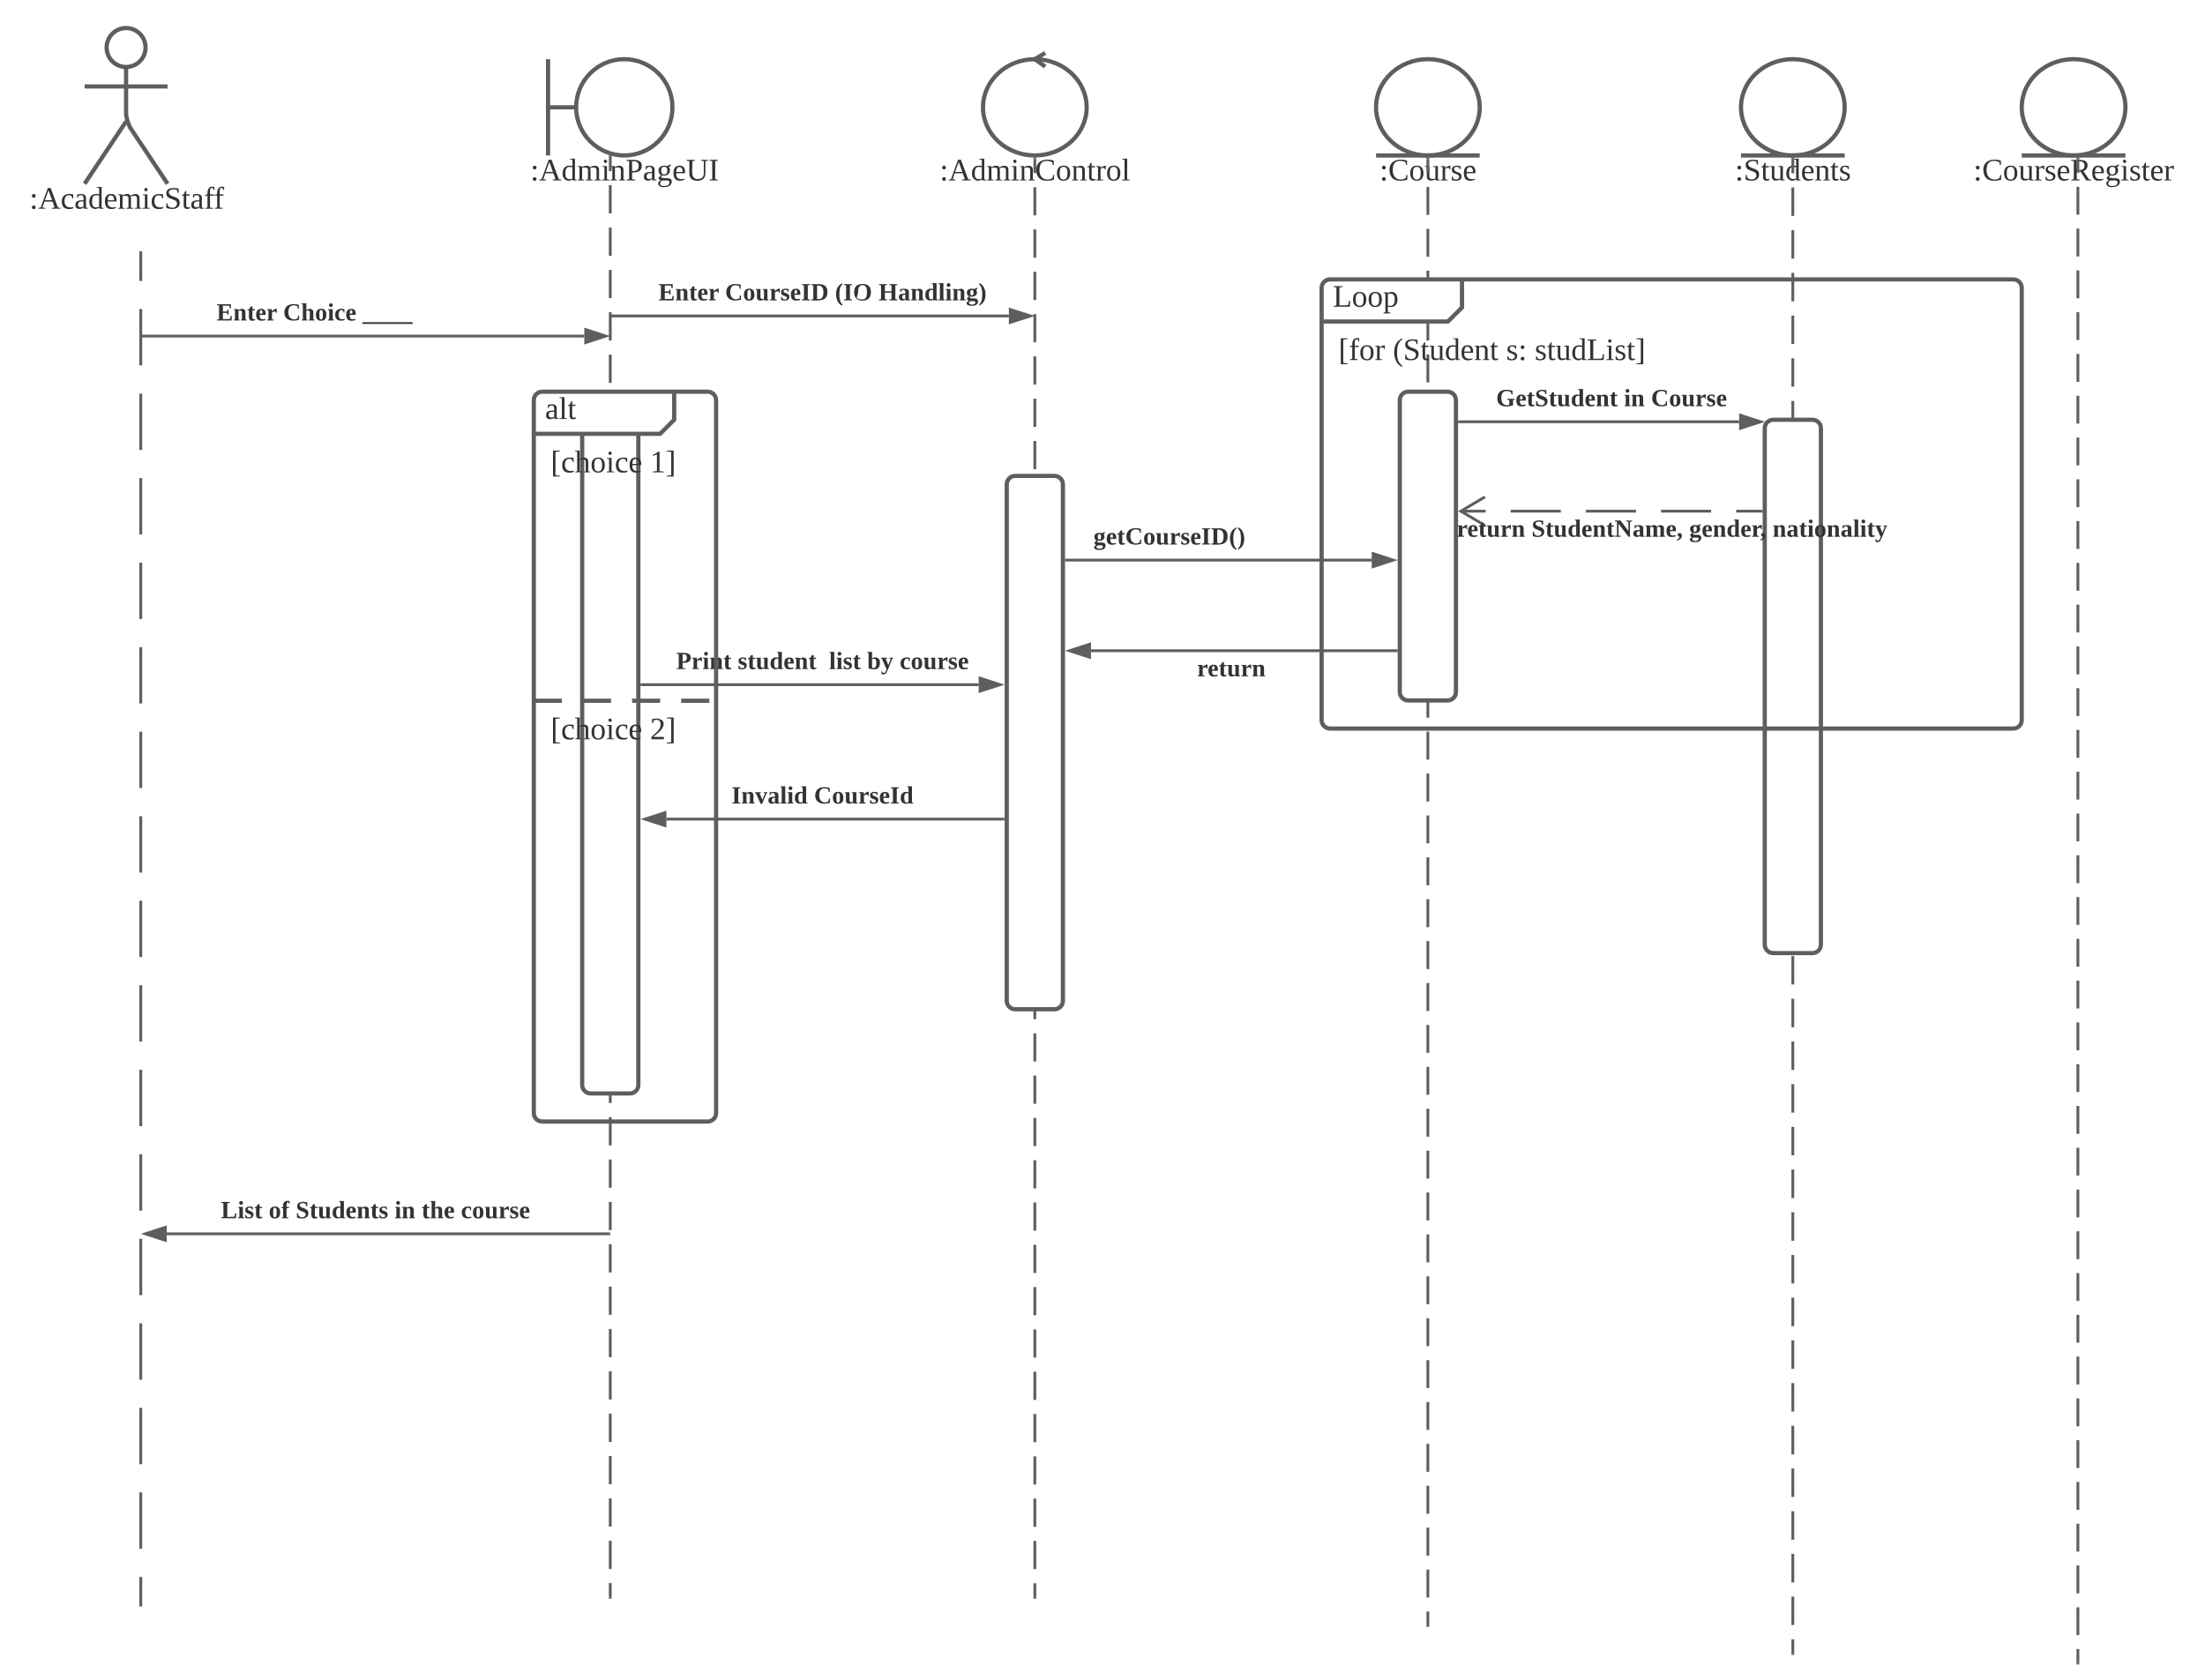 <svg xmlns="http://www.w3.org/2000/svg" xmlns:xlink="http://www.w3.org/1999/xlink" xmlns:lucid="lucid" width="1570.84" height="1196.88"><g transform="translate(-279.71 -100.923)" lucid:page-tab-id="rWQG4GF1vsY5"><path d="M0 0h1870.4v1323.2H0z" fill="#fff"/><path d="M383.4 134.8c0 7.65-6.2 13.85-13.86 13.85-7.66 0-13.87-6.2-13.87-13.86 0-7.67 6.2-13.88 13.87-13.88 7.66 0 13.86 6.2 13.86 13.87z" stroke="#5e5e5e" stroke-width="3" fill="#fff"/><path d="M369.54 148.65v32.83c0 3.3 1.5 8.23 3.32 11l26.22 39.37m-29.54-44.37L340 231.85m0-69.33h59.08" stroke="#5e5e5e" stroke-width="3" fill="none"/><path d="M340 126.92c0-3.3 2.7-6 6-6h47.08c3.3 0 6 2.7 6 6v120.93c0 3.3-2.7 6-6 6H346c-3.3 0-6-2.7-6-6z" fill="none"/><use xlink:href="#a" transform="matrix(1,0,0,1,260,231.846) translate(40.71 17.778)"/><path d="M758.77 177.38c0 18.95-15.36 34.3-34.3 34.3-18.96 0-34.32-15.35-34.32-34.3 0-18.94 15.36-34.3 34.3-34.3 18.96 0 34.32 15.36 34.32 34.3z" stroke="#5e5e5e" stroke-width="3" fill="#fff"/><path d="M670.15 143.08v68.6m0-34.3h20" stroke="#5e5e5e" stroke-width="3" fill="none"/><use xlink:href="#b" transform="matrix(1,0,0,1,650.154,211.692) translate(7.37 17.778)"/><path d="M1053.85 177.38c0 18.95-16.53 34.3-36.93 34.3S980 196.34 980 177.4c0-18.94 16.53-34.3 36.92-34.3 20.4 0 36.93 15.36 36.93 34.3z" stroke="#5e5e5e" stroke-width="3" fill="#fff"/><path d="M1024.3 138.65l-7.38 4.43 7.4 5.3" stroke="#5e5e5e" stroke-width="3" fill="none"/><use xlink:href="#c" transform="matrix(1,0,0,1,940,211.692) translate(9.16 17.778)"/><path d="M380 281v20.07m0 20.08v40.14m0 20.07v40.15m0 20.07v40.14m0 20.07v40.16m0 20.07v40.15m0 20.07v40.15m0 20.07v40.15m0 20.08v40.14m0 20.08v40.14m0 20.08v40.15m0 20.06v40.15m0 20.08v40.15m0 20.07v40.15m0 20.07v40.15m0 20.07v40.15m0 20.06v20.08M380 281.03V280M380 1244.5v1.04M714.46 212.76v10.06m0 10.06V253m0 10.06v20.13m0 10.05v20.12m0 10.06v20.12m0 10.07v20.12m0 10.06v20.12m0 10.06v20.12m0 10.07v20.12m0 10.05v20.12m0 10.06v20.13m0 10.06v20.12m0 10.06v20.12m0 10.06v20.13m0 10.07v20.12m0 10.05v20.12m0 10.06v20.13m0 10.06v20.12m0 10.06v20.12m0 10.07v20.1m0 10.07v20.12m0 10.05v20.12m0 10.07v20.12m0 10.06v20.12m0 10.06v20.13m0 10.06v20.1m0 10.07v20.12m0 10.05v20.13m0 10.06v20.12m0 10.06v20.12m0 10.06v20.13m0 10.06v20.1m0 10.07v20.12m0 10.06v20.12m0 10.06V1239" stroke="#5e5e5e" stroke-width="2" fill="none"/><path d="M714.15 211.7l1.3.28v.8h-2v-1.35z" fill="#5e5e5e"/><path d="M714.46 1238.97v1.03" stroke="#5e5e5e" stroke-width="2" fill="none"/><path d="M694.46 406c0-3.3 2.7-6 6-6h28c3.32 0 6 2.7 6 6v468c0 3.3-2.68 6-6 6h-28c-3.3 0-6-2.7-6-6z" stroke="#5e5e5e" stroke-width="3" fill="#fff"/><path d="M1016.92 214.2v10.04m0 10.05v20.08m0 10.05v20.1m0 10.04v20.1m0 10.04v20.1m0 10.05v20.1m0 10.04v20.1m0 10.04v20.1m0 10.04v20.1m0 10.04v20.1m0 10.04v20.1m0 10.04v20.1m0 10.04v20.1m0 10.04v20.1m0 10.05v20.1m0 10.04v20.1m0 10.04v20.1m0 10.05v20.1m0 10.04v20.1m0 10.03v20.1m0 10.04v20.1m0 10.05v20.1m0 10.04v20.1m0 10.04v20.1m0 10.04v20.1m0 10.04v20.1m0 10.04v20.1m0 10.04v20.1m0 10.04v20.1m0 10.05v20.1m0 10.04v20.08m0 10.05v20.1m0 10.04v20.1m0 10.04v20.1m0 10.05V1239" stroke="#5e5e5e" stroke-width="2" fill="none"/><path d="M1016.9 213.2l1.02-.05v1.07h-2v-1.1z" fill="#5e5e5e"/><path d="M1016.92 1238.97v1.03" stroke="#5e5e5e" stroke-width="2" fill="none"/><path d="M1296.92 211.7c-20.4 0-36.92-15.37-36.92-34.32 0-18.94 16.53-34.3 36.92-34.3 20.4 0 36.93 15.36 36.93 34.3 0 18.95-16.53 34.3-36.93 34.3z" stroke="#5e5e5e" stroke-width="3" fill="#fff"/><path d="M1260 211.7h73.85" stroke="#5e5e5e" stroke-width="3" fill="none"/><use xlink:href="#d" transform="matrix(1,0,0,1,1220,211.692) translate(42.494 17.778)"/><path d="M1296.92 214.2v9.94m0 9.95V254m0 9.95v19.9m0 9.95v19.9m0 9.95v19.9m0 9.95v19.9m0 9.95v19.9m0 9.95v19.9m0 9.96v19.9m0 9.95v19.9m0 9.96v19.9m0 9.95v19.9m0 9.96v19.9m0 9.95v19.92m0 9.95v19.9m0 9.95v19.9m0 9.95v19.9m0 9.95v19.9m0 9.95v19.9m0 9.95v19.9m0 9.96v19.9m0 9.95v19.9m0 9.95v19.9m0 9.95v19.9m0 9.95v19.9m0 9.95v19.9m0 9.95v19.9m0 9.96v19.9m0 9.95v19.9m0 9.94v19.9m0 9.95v19.9m0 9.94v19.9m0 9.95v19.9m0 9.95v19.9m0 9.95v19.9m0 9.95v9.95" stroke="#5e5e5e" stroke-width="2" fill="none"/><path d="M1296.87 213.2h1.05v1.02h-2v-1.03z" fill="#5e5e5e"/><path d="M1296.92 1258.97v1.03" stroke="#5e5e5e" stroke-width="2" fill="none"/><path d="M1556.92 211.7c-20.4 0-36.92-15.37-36.92-34.32 0-18.94 16.53-34.3 36.92-34.3 20.4 0 36.93 15.36 36.93 34.3 0 18.95-16.53 34.3-36.93 34.3z" stroke="#5e5e5e" stroke-width="3" fill="#fff"/><path d="M1520 211.7h73.85" stroke="#5e5e5e" stroke-width="3" fill="none"/><use xlink:href="#e" transform="matrix(1,0,0,1,1480,211.692) translate(35.673 17.778)"/><path d="M1556.92 214.2v10.13m0 10.15v20.28m0 10.14v20.28m0 10.14v20.28m0 10.14v20.3m0 10.13v20.28m0 10.14v20.27m0 10.14v20.3m0 10.14v20.28m0 10.14v20.28m0 10.14v20.28m0 10.15V559m0 10.13v20.28m0 10.15v20.28m0 10.15v20.28m0 10.14v20.28m0 10.14v20.28m0 10.14v20.3m0 10.13v20.28m0 10.14v20.27m0 10.14v20.3m0 10.14v20.28m0 10.14v20.28m0 10.14v20.28m0 10.15v20.3m0 10.13v20.28m0 10.15v20.28m0 10.14v20.3m0 10.13v20.28m0 10.14v20.28m0 10.14v20.3m0 10.13v20.28m0 10.14v20.27m0 10.14v20.3m0 10.14v20.28m0 10.14V1279" stroke="#5e5e5e" stroke-width="2" fill="none"/><path d="M1556.87 213.2h1.05v1.02h-2v-1.03z" fill="#5e5e5e"/><path d="M1556.92 1278.97v1.03" stroke="#5e5e5e" stroke-width="2" fill="none"/><path d="M1756.92 211.7c-20.4 0-36.92-15.37-36.92-34.32 0-18.94 16.53-34.3 36.92-34.3 20.4 0 36.93 15.36 36.93 34.3 0 18.95-16.53 34.3-36.93 34.3z" stroke="#5e5e5e" stroke-width="3" fill="#fff"/><path d="M1720 211.7h73.85" stroke="#5e5e5e" stroke-width="3" fill="none"/><use xlink:href="#f" transform="matrix(1,0,0,1,1680,211.692) translate(5.549 17.778)"/><path d="M996.92 446c0-3.3 2.7-6 6-6h28c3.32 0 6 2.7 6 6v368c0 3.3-2.68 6-6 6h-28c-3.3 0-6-2.7-6-6zM1276.92 386c0-3.3 2.7-6 6-6h28c3.32 0 6 2.7 6 6v208c0 3.3-2.68 6-6 6h-28c-3.3 0-6-2.7-6-6z" stroke="#5e5e5e" stroke-width="3" fill="#fff"/><path d="M1760 214.2v9.9m0 9.94v19.84m0 9.92v19.85m0 9.92v19.85m0 9.92v19.84m0 9.93v19.85m0 9.92v19.85m0 9.92v19.84m0 9.93v19.85m0 9.92v19.85m0 9.92v19.85m0 9.9v19.85m0 9.92v19.85m0 9.92v19.85m0 9.9v19.85m0 9.93v19.84m0 9.92v19.85m0 9.9v19.85m0 9.93v19.84m0 9.92v19.85m0 9.9v19.86m0 9.92v19.84m0 9.93V879m0 9.9v19.86m0 9.92v19.84m0 9.93v19.84m0 9.9v19.86m0 9.92v19.85m0 9.92v19.84m0 9.9v19.86m0 9.92v19.85m0 9.92v19.84m0 9.92v19.84m0 9.92v19.85m0 9.92v19.84m0 9.92v19.84m0 9.92v9.93" stroke="#5e5e5e" stroke-width="2" fill="none"/><path d="M1761 214.22h-2v-1.03h2z" fill="#5e5e5e"/><path d="M1760 1285.78v1.03" stroke="#5e5e5e" stroke-width="2" fill="none"/><path d="M1536.92 406c0-3.3 2.7-6 6-6h28c3.32 0 6 2.7 6 6v368c0 3.3-2.68 6-6 6h-28c-3.3 0-6-2.7-6-6z" stroke="#5e5e5e" stroke-width="3" fill="#fff"/><path d="M736.96 588.75h239.96" stroke="#5e5e5e" stroke-width="2" fill="none"/><path d="M737 589.75h-1.04v-2H737z" fill="#5e5e5e"/><path d="M992.2 588.75l-14.28 4.64v-9.28z" stroke="#5e5e5e" stroke-width="2" fill="#5e5e5e"/><use xlink:href="#g" transform="matrix(1,0,0,1,761.495,563.418) translate(0 14.222)"/><use xlink:href="#h" transform="matrix(1,0,0,1,761.495,563.418) translate(43.802 14.222)"/><use xlink:href="#i" transform="matrix(1,0,0,1,761.495,563.418) translate(108.84 14.222)"/><use xlink:href="#j" transform="matrix(1,0,0,1,761.495,563.418) translate(135.951 14.222)"/><use xlink:href="#k" transform="matrix(1,0,0,1,761.495,563.418) translate(159.16 14.222)"/><path d="M1221.23 306c0-3.3 2.7-6 6-6h88c3.3 0 6 2.7 6 6v8c0 3.3-1.9 7.9-4.24 10.24l-1.53 1.52c-2.34 2.34-6.93 4.24-10.24 4.24h-78c-3.3 0-6-2.7-6-6z" fill="#fff"/><path d="M1321.23 300v20l-10 10h-90" stroke="#5e5e5e" stroke-width="3" fill="none"/><path d="M1221.23 306c0-3.3 2.7-6 6-6H1714c3.3 0 6 2.7 6 6v308c0 3.3-2.7 6-6 6h-486.77c-3.3 0-6-2.7-6-6z" stroke="#5e5e5e" stroke-width="3" fill="none"/><use xlink:href="#l" transform="matrix(1,0,0,1,1229.231,300) translate(0 19.444)"/><use xlink:href="#m" transform="matrix(1,0,0,1,1233.231,338) translate(0 19.444)"/><use xlink:href="#n" transform="matrix(1,0,0,1,1233.231,338) translate(38.704 19.444)"/><use xlink:href="#o" transform="matrix(1,0,0,1,1233.231,338) translate(119.444 19.444)"/><use xlink:href="#p" transform="matrix(1,0,0,1,1233.231,338) translate(139.815 19.444)"/><path d="M1319.42 401.43h199.24" stroke="#5e5e5e" stroke-width="2" fill="none"/><path d="M1319.45 402.43h-1.03v-2h1.03z" fill="#5e5e5e"/><path d="M1533.92 401.43l-14.26 4.64v-9.27z" stroke="#5e5e5e" stroke-width="2" fill="#5e5e5e"/><use xlink:href="#q" transform="matrix(1,0,0,1,1345.52,376.099) translate(0 14.222)"/><use xlink:href="#r" transform="matrix(1,0,0,1,1345.52,376.099) translate(91.111 14.222)"/><use xlink:href="#s" transform="matrix(1,0,0,1,1345.52,376.099) translate(110.37 14.222)"/><path d="M1553.23 298.5" stroke="#5e5e5e" stroke-width="2" fill="none"/><path fill="#5e5e5e"/><path fill="#5e5e5e"/><path d="M1039.42 500h217.5" stroke="#5e5e5e" stroke-width="2" fill="none"/><path d="M1039.45 501h-1.03v-2h1.03z" fill="#5e5e5e"/><path d="M1272.2 500l-14.28 4.64v-9.28z" stroke="#5e5e5e" stroke-width="2" fill="#5e5e5e"/><use xlink:href="#t" transform="matrix(1,0,0,1,1058.667,474.667) translate(0 14.222)"/><path d="M1534.42 465.13h-17.85m-17.84 0h-35.7m-17.85 0h-35.7m-17.84 0h-35.7m-17.85 0h-17.86" stroke="#5e5e5e" stroke-width="2" fill="none"/><path d="M1535.42 466.13h-1.02v-2h1.02z" fill="#5e5e5e"/><path d="M1337.6 454.95l-17.2 10.18 17.2 10.18" stroke="#5e5e5e" stroke-width="2" fill="none"/><use xlink:href="#u" transform="matrix(1,0,0,1,1317.466,469.133) translate(0 14.222)"/><use xlink:href="#v" transform="matrix(1,0,0,1,1317.466,469.133) translate(53.284 14.222)"/><use xlink:href="#w" transform="matrix(1,0,0,1,1317.466,469.133) translate(165.58 14.222)"/><use xlink:href="#x" transform="matrix(1,0,0,1,1317.466,469.133) translate(225.037 14.222)"/><path d="M398.5 980H713.46" stroke="#5e5e5e" stroke-width="2" fill="none"/><path d="M383.24 980l14.26-4.64v9.28z" stroke="#5e5e5e" stroke-width="2" fill="#5e5e5e"/><path d="M713.44 980h1.02" stroke="#5e5e5e" stroke-width="2" fill="none"/><use xlink:href="#y" transform="matrix(1,0,0,1,437.108,954.667) translate(0 14.222)"/><use xlink:href="#z" transform="matrix(1,0,0,1,437.108,954.667) translate(34.025 14.222)"/><use xlink:href="#A" transform="matrix(1,0,0,1,437.108,954.667) translate(53.235 14.222)"/><use xlink:href="#B" transform="matrix(1,0,0,1,437.108,954.667) translate(123.704 14.222)"/><use xlink:href="#C" transform="matrix(1,0,0,1,437.108,954.667) translate(142.963 14.222)"/><use xlink:href="#k" transform="matrix(1,0,0,1,437.108,954.667) translate(171.012 14.222)"/><path d="M724.92 901.5" stroke="#5e5e5e" stroke-width="2" fill="none"/><path fill="#5e5e5e"/><path fill="#5e5e5e"/><path d="M1274.42 564.56h-217.5" stroke="#5e5e5e" stroke-width="2" fill="none"/><path d="M1275.42 565.56h-1.02v-2h1.02z" fill="#5e5e5e"/><path d="M1041.66 564.56l14.26-4.63v9.27z" stroke="#5e5e5e" stroke-width="2" fill="#5e5e5e"/><g><use xlink:href="#D" transform="matrix(1,0,0,1,1132.503,568.564) translate(0 14.222)"/></g><path d="M715.46 326.03h282.96M715.5 326.03h-1.04" stroke="#5e5e5e" stroke-width="2" fill="none"/><path d="M1013.7 326.03l-14.28 4.64v-9.27z" stroke="#5e5e5e" stroke-width="2" fill="#5e5e5e"/><g><use xlink:href="#E" transform="matrix(1,0,0,1,748.804,300.699) translate(0 14.222)"/><use xlink:href="#F" transform="matrix(1,0,0,1,748.804,300.699) translate(47.407 14.222)"/><use xlink:href="#G" transform="matrix(1,0,0,1,748.804,300.699) translate(125.728 14.222)"/><use xlink:href="#H" transform="matrix(1,0,0,1,748.804,300.699) translate(156.79 14.222)"/></g><path d="M754.46 684.53h239.96" stroke="#5e5e5e" stroke-width="2" fill="none"/><path d="M739.2 684.53l14.26-4.63v9.27z" stroke="#5e5e5e" stroke-width="2" fill="#5e5e5e"/><path d="M995.42 685.53h-1.02v-2h1.02z" fill="#5e5e5e"/><g><use xlink:href="#I" transform="matrix(1,0,0,1,800.828,659.199) translate(0 14.222)"/><use xlink:href="#J" transform="matrix(1,0,0,1,800.828,659.199) translate(58.765 14.222)"/></g><path d="M381 340.37h314.96M381.03 340.37H380" stroke="#5e5e5e" stroke-width="2" fill="none"/><path d="M711.23 340.37L696.96 345v-9.26z" stroke="#5e5e5e" stroke-width="2" fill="#5e5e5e"/><g><use xlink:href="#E" transform="matrix(1,0,0,1,433.991,315.039) translate(0 14.222)"/><use xlink:href="#K" transform="matrix(1,0,0,1,433.991,315.039) translate(47.407 14.222)"/><use xlink:href="#L" transform="matrix(1,0,0,1,433.991,315.039) translate(104.049 14.222)"/></g><g class="lucid-layer" lucid:layer-id="vvRGgP-qZHFy" display="block"><path d="M660 386c0-3.3 2.7-6 6-6h88c3.3 0 6 2.7 6 6v8c0 3.3-1.9 7.9-4.24 10.24l-1.52 1.52C751.9 408.1 747.3 410 744 410h-78c-3.3 0-6-2.7-6-6z" fill="#fff"/><path d="M760 380v20l-10 10h-90" stroke="#5e5e5e" stroke-width="3" fill="none"/><path d="M660 386c0-3.3 2.7-6 6-6h117.85c3.3 0 6 2.7 6 6v508c0 3.3-2.7 6-6 6H666c-3.3 0-6-2.7-6-6zM660 600.2h20m15 0h20m15 0h20m15 0h20" stroke="#5e5e5e" stroke-width="3" fill="none"/><use xlink:href="#M" transform="matrix(1,0,0,1,668,380) translate(0 19.444)"/><use xlink:href="#N" transform="matrix(1,0,0,1,672,418) translate(0 19.444)"/><use xlink:href="#O" transform="matrix(1,0,0,1,672,418) translate(70.741 19.444)"/><g><use xlink:href="#N" transform="matrix(1,0,0,1,672,608.204) translate(0 19.444)"/><use xlink:href="#P" transform="matrix(1,0,0,1,672,608.204) translate(70.741 19.444)"/></g></g><defs><path fill="#333" d="M50-37c14 0 21 9 21 21S62 5 50 5C37 5 28-4 28-16s8-21 22-21zm0-132c12 0 21 9 21 21 0 13-9 22-21 22-13 0-22-9-22-22 0-12 9-21 22-21" id="Q"/><path fill="#333" d="M81-9v9H4v-9l26-5 81-224h33l83 224 30 5v9h-99v-9l31-5-23-68H73L49-14zm38-203L78-98h82" id="R"/><path fill="#333" d="M45-84c0 64 52 80 104 63 1 25-30 25-55 25-56 0-80-32-80-88 0-76 62-98 131-80v46h-10c-5-15-4-31-23-35-47-10-67 21-67 69" id="S"/><path fill="#333" d="M32-163c41-10 102-14 102 39v112c8 3 24-2 21 12h-45l-4-17C83 13 3 13 13-46c-2-50 45-50 92-51 4-36-5-70-42-56-6 2-12 4-16 6-4 7 0 23-15 20v-36zM42-47c0 41 41 33 63 22v-59c-34 1-63-1-63 37" id="T"/><path fill="#333" d="M13-81c0-71 46-101 114-85l-1-72-28-4v-8h57v238c8 3 24-2 21 12h-47l-2-12C80 23 13-1 13-81zm77-74c-37 1-44 33-45 74 0 38 9 66 45 66 14 0 27-3 36-7v-130c-10-1-24-3-36-3" id="U"/><path fill="#333" d="M84-170c49 0 66 33 63 87H46c-8 60 38 80 95 63v10C128-2 108 4 88 4 34 4 14-29 14-84c-1-54 22-86 70-86zm33 73c12-57-57-82-69-24-1 7-2 15-2 24h71" id="V"/><path fill="#333" d="M126-118c4-37-42-32-68-25v131l24 4v8H8C5-13 21-9 28-12v-141c-7-3-23 1-20-12h48l1 13c22-15 77-30 92 2 32-22 104-36 104 29v109c8 3 24-2 21 12h-75v-8l25-4v-106c3-39-45-31-72-24 7 37 1 88 3 130l25 4v8h-78v-8l24-4v-106" id="W"/><path fill="#333" d="M47-200c-23 0-25-39 0-38 13 0 18 7 20 19-1 11-8 19-20 19zM65-12l28 4v8H8v-8l28-4v-141l-24-4v-8h53v153" id="X"/><path fill="#333" d="M178-68c0 79-95 82-154 59v-54h12c1 35 22 52 60 52 50 0 69-58 33-82-39-24-105-21-105-85 0-67 86-66 142-53v49h-12l-6-29c-31-27-121-7-89 42 28 43 119 24 119 101" id="Y"/><path fill="#333" d="M54-38c-1 25 24 26 44 20v12C71 10 25 9 25-35v-115H4c-2-14 14-10 21-15l18-38h11v38h38v15H54v112" id="Z"/><path fill="#333" d="M103-236c-39-15-35 32-34 71h44v15H69v136l35 6v8H15v-8l25-6v-136H11v-9l29-7c-6-59 23-100 80-84v36c-15 2-12-14-17-22" id="aa"/><g id="a"><use transform="matrix(0.062,0,0,0.062,0,0)" xlink:href="#Q"/><use transform="matrix(0.062,0,0,0.062,6.173,0)" xlink:href="#R"/><use transform="matrix(0.062,0,0,0.062,22.16,0)" xlink:href="#S"/><use transform="matrix(0.062,0,0,0.062,31.975,0)" xlink:href="#T"/><use transform="matrix(0.062,0,0,0.062,41.79,0)" xlink:href="#U"/><use transform="matrix(0.062,0,0,0.062,52.901,0)" xlink:href="#V"/><use transform="matrix(0.062,0,0,0.062,62.716,0)" xlink:href="#W"/><use transform="matrix(0.062,0,0,0.062,80,0)" xlink:href="#X"/><use transform="matrix(0.062,0,0,0.062,86.173,0)" xlink:href="#S"/><use transform="matrix(0.062,0,0,0.062,95.988,0)" xlink:href="#Y"/><use transform="matrix(0.062,0,0,0.062,108.333,0)" xlink:href="#Z"/><use transform="matrix(0.062,0,0,0.062,114.506,0)" xlink:href="#T"/><use transform="matrix(0.062,0,0,0.062,124.321,0)" xlink:href="#aa"/><use transform="matrix(0.062,0,0,0.062,131.235,0)" xlink:href="#aa"/></g><path fill="#333" d="M125-118c4-37-41-34-68-26v132l23 4v8H8C5-13 21-9 28-12v-141c-7-3-23 1-20-12h47l2 13c31-23 98-29 98 31v109c7 3 23-1 20 12h-72v-8l22-4v-106" id="ab"/><path fill="#333" d="M75-108c48 3 76-12 76-58s-28-57-76-54v112zm111-58c-1 60-46 78-111 74v78l37 5v9H13v-9l28-5v-208l-31-4v-10c81 1 178-14 176 70" id="ac"/><path fill="#333" d="M141-152c28 39 5 97-54 97-9 0-20-2-27-3L49-35c29 22 130-14 124 52-4 45-38 57-88 61C21 83-8 26 45-2 33-6 22-15 21-31l28-31c-19-9-28-26-28-51-2-51 53-65 100-52l38-20 7 8zM85 64c35 0 61-11 61-42 0-35-57-17-89-21-9 8-16 19-17 34 0 25 19 29 45 29zM52-113c1 26 7 46 35 44 28-1 34-16 35-44 0-26-6-43-34-43s-36 17-36 43" id="ad"/><path fill="#333" d="M134-16c44-1 70-21 70-64v-142l-32-4v-10h80v10l-30 4v141c0 57-33 84-91 85-58 0-93-26-93-82v-144l-30-4v-10h94v10l-30 4c7 82-31 209 62 206" id="ae"/><path fill="#333" d="M77-14l30 5v9H13v-9l30-5v-208l-30-4v-10h94v10l-30 4v208" id="af"/><g id="b"><use transform="matrix(0.062,0,0,0.062,0,0)" xlink:href="#Q"/><use transform="matrix(0.062,0,0,0.062,6.173,0)" xlink:href="#R"/><use transform="matrix(0.062,0,0,0.062,22.16,0)" xlink:href="#U"/><use transform="matrix(0.062,0,0,0.062,33.272,0)" xlink:href="#W"/><use transform="matrix(0.062,0,0,0.062,50.556,0)" xlink:href="#X"/><use transform="matrix(0.062,0,0,0.062,56.728,0)" xlink:href="#ab"/><use transform="matrix(0.062,0,0,0.062,67.84,0)" xlink:href="#ac"/><use transform="matrix(0.062,0,0,0.062,80.185,0)" xlink:href="#T"/><use transform="matrix(0.062,0,0,0.062,90,0)" xlink:href="#ad"/><use transform="matrix(0.062,0,0,0.062,101.111,0)" xlink:href="#V"/><use transform="matrix(0.062,0,0,0.062,110.926,0)" xlink:href="#ae"/><use transform="matrix(0.062,0,0,0.062,126.914,0)" xlink:href="#af"/></g><path fill="#333" d="M52-115c0 93 80 130 150 87l7-35h11l-1 55c-23 7-52 12-83 12C60 4 19-37 15-115c-5-113 97-141 201-114l1 51h-12l-5-30c-15-9-39-16-62-16-66 0-86 41-86 109" id="ag"/><path fill="#333" d="M90-170c52 0 76 32 76 87 0 54-24 87-77 87-51 0-75-34-75-87 0-54 24-87 76-87zM89-10c39 0 46-35 46-73 0-39-7-73-46-73-39 1-44 34-44 73s6 72 44 73" id="ah"/><path fill="#333" d="M57-145c16-10 35-24 60-25v45c-19 1-8-30-40-17l-20 6v124l29 4v8H7v-8l21-4v-141c-8-3-24 2-21-12h48" id="ai"/><path fill="#333" d="M65-12l28 4v8H7v-8l28-4v-226l-28-4v-8h58v238" id="aj"/><g id="c"><use transform="matrix(0.062,0,0,0.062,0,0)" xlink:href="#Q"/><use transform="matrix(0.062,0,0,0.062,6.173,0)" xlink:href="#R"/><use transform="matrix(0.062,0,0,0.062,22.16,0)" xlink:href="#U"/><use transform="matrix(0.062,0,0,0.062,33.272,0)" xlink:href="#W"/><use transform="matrix(0.062,0,0,0.062,50.556,0)" xlink:href="#X"/><use transform="matrix(0.062,0,0,0.062,56.728,0)" xlink:href="#ab"/><use transform="matrix(0.062,0,0,0.062,67.84,0)" xlink:href="#ag"/><use transform="matrix(0.062,0,0,0.062,82.654,0)" xlink:href="#ah"/><use transform="matrix(0.062,0,0,0.062,93.765,0)" xlink:href="#ab"/><use transform="matrix(0.062,0,0,0.062,104.877,0)" xlink:href="#Z"/><use transform="matrix(0.062,0,0,0.062,111.049,0)" xlink:href="#ai"/><use transform="matrix(0.062,0,0,0.062,118.395,0)" xlink:href="#ah"/><use transform="matrix(0.062,0,0,0.062,129.506,0)" xlink:href="#aj"/></g><path fill="#333" d="M124-13C89 8 26 15 26-45v-108c-8-3-24 2-21-12h50v118c-3 37 42 32 69 25v-131l-25-4v-8h54v153c8 3 24-2 21 12h-48" id="ak"/><path fill="#333" d="M41-130c7 48 86 23 86 84 0 56-69 57-112 41v-40c20 0 9 29 31 31 35 19 77-26 41-50-27-18-72-13-72-59 0-50 58-52 100-41v36c-19 1-8-25-28-25-21-7-50-1-46 23" id="al"/><g id="d"><use transform="matrix(0.062,0,0,0.062,0,0)" xlink:href="#Q"/><use transform="matrix(0.062,0,0,0.062,6.173,0)" xlink:href="#ag"/><use transform="matrix(0.062,0,0,0.062,20.988,0)" xlink:href="#ah"/><use transform="matrix(0.062,0,0,0.062,32.099,0)" xlink:href="#ak"/><use transform="matrix(0.062,0,0,0.062,43.21,0)" xlink:href="#ai"/><use transform="matrix(0.062,0,0,0.062,50.556,0)" xlink:href="#al"/><use transform="matrix(0.062,0,0,0.062,59.198,0)" xlink:href="#V"/></g><g id="e"><use transform="matrix(0.062,0,0,0.062,0,0)" xlink:href="#Q"/><use transform="matrix(0.062,0,0,0.062,6.173,0)" xlink:href="#Y"/><use transform="matrix(0.062,0,0,0.062,18.519,0)" xlink:href="#Z"/><use transform="matrix(0.062,0,0,0.062,24.691,0)" xlink:href="#ak"/><use transform="matrix(0.062,0,0,0.062,35.802,0)" xlink:href="#U"/><use transform="matrix(0.062,0,0,0.062,46.914,0)" xlink:href="#V"/><use transform="matrix(0.062,0,0,0.062,56.728,0)" xlink:href="#ab"/><use transform="matrix(0.062,0,0,0.062,67.84,0)" xlink:href="#Z"/><use transform="matrix(0.062,0,0,0.062,74.012,0)" xlink:href="#al"/></g><path fill="#333" d="M199-173c-1 36-21 56-49 65l64 94 26 5v9h-57l-66-103H75v89l35 5v9H13v-9l28-5v-208l-31-4v-10c80 4 190-20 189 63zM75-119c50 2 89-1 89-51 0-49-39-52-89-50v101" id="am"/><g id="f"><use transform="matrix(0.062,0,0,0.062,0,0)" xlink:href="#Q"/><use transform="matrix(0.062,0,0,0.062,6.173,0)" xlink:href="#ag"/><use transform="matrix(0.062,0,0,0.062,20.988,0)" xlink:href="#ah"/><use transform="matrix(0.062,0,0,0.062,32.099,0)" xlink:href="#ak"/><use transform="matrix(0.062,0,0,0.062,43.21,0)" xlink:href="#ai"/><use transform="matrix(0.062,0,0,0.062,50.556,0)" xlink:href="#al"/><use transform="matrix(0.062,0,0,0.062,59.198,0)" xlink:href="#V"/><use transform="matrix(0.062,0,0,0.062,69.012,0)" xlink:href="#am"/><use transform="matrix(0.062,0,0,0.062,83.827,0)" xlink:href="#V"/><use transform="matrix(0.062,0,0,0.062,93.642,0)" xlink:href="#ad"/><use transform="matrix(0.062,0,0,0.062,104.753,0)" xlink:href="#X"/><use transform="matrix(0.062,0,0,0.062,110.926,0)" xlink:href="#al"/><use transform="matrix(0.062,0,0,0.062,119.568,0)" xlink:href="#Z"/><use transform="matrix(0.062,0,0,0.062,125.741,0)" xlink:href="#V"/><use transform="matrix(0.062,0,0,0.062,135.556,0)" xlink:href="#ai"/></g><path fill="#333" d="M92-112c43 4 61-13 61-54s-18-54-61-50v104zm118-54c0 63-50 78-118 74v74l39 5V0H8v-13l28-5v-200l-30-5v-13c88 3 205-20 204 70" id="an"/><path fill="#333" d="M132-132c-21 0-37 9-50 16v100l26 4V0H10v-12l21-4v-133l-21-5v-11h69l2 34c17-18 35-41 71-40v61c-17 3-14-14-20-22" id="ao"/><path fill="#333" d="M77-16l18 4V0H8v-12l18-4v-133l-17-5v-11h68v149zM51-196c-16 0-27-10-27-27s10-27 27-27 27 11 27 27c0 17-10 27-27 27" id="ap"/><path fill="#333" d="M127-114c3-31-26-38-50-25v123l15 4V0H10v-12l16-4v-133l-16-5v-11h64l2 14c31-23 102-32 102 30v105l17 4V0h-82v-12l14-4v-98" id="aq"/><path fill="#333" d="M78-41c-2 24 21 26 40 20C122 3 98 2 77 4 5 10 32-84 27-147H6v-11l25-7 21-38h26v38h35v18H78v106" id="ar"/><g id="g"><use transform="matrix(0.049,0,0,0.049,0,0)" xlink:href="#an"/><use transform="matrix(0.049,0,0,0.049,10.815,0)" xlink:href="#ao"/><use transform="matrix(0.049,0,0,0.049,18.667,0)" xlink:href="#ap"/><use transform="matrix(0.049,0,0,0.049,23.605,0)" xlink:href="#aq"/><use transform="matrix(0.049,0,0,0.049,33.481,0)" xlink:href="#ar"/></g><path fill="#333" d="M102-142c-14-17-68-15-54 18 24 26 83 17 83 72 0 62-72 62-120 47v-45h12c4 23 16 37 43 37 35 0 39-37 9-46-31-9-65-19-64-61 0-52 59-55 108-45v43h-11" id="as"/><path fill="#333" d="M73-51c-3 31 27 38 51 25v-123l-16-5v-11h66v149l17 4V0h-65l-2-14C94 9 22 18 22-44v-105l-17-5v-11h68v114" id="at"/><path fill="#333" d="M15-82c-4-69 47-101 113-83l-1-69-17-4v-12h68v234l18 4V0h-63l-4-9C77 23 5-9 15-82zm112-66c-43-16-64 17-61 65 2 33 3 67 32 67 12 0 22-3 29-8v-124" id="au"/><path fill="#333" d="M12-83c0-55 22-85 75-86 52-1 66 33 63 88H64c-1 37 6 64 44 63 14 0 28-4 39-6 3 28-28 25-55 27-57 4-80-31-80-86zm90-17c2-26 0-63-27-48-10 9-11 28-11 48h38" id="av"/><g id="h"><use transform="matrix(0.049,0,0,0.049,0,0)" xlink:href="#as"/><use transform="matrix(0.049,0,0,0.049,6.914,0)" xlink:href="#ar"/><use transform="matrix(0.049,0,0,0.049,12.79,0)" xlink:href="#at"/><use transform="matrix(0.049,0,0,0.049,22.667,0)" xlink:href="#au"/><use transform="matrix(0.049,0,0,0.049,32.543,0)" xlink:href="#av"/><use transform="matrix(0.049,0,0,0.049,40.395,0)" xlink:href="#aq"/><use transform="matrix(0.049,0,0,0.049,50.272,0)" xlink:href="#ar"/></g><path fill="#333" d="M76-16l18 4V0H7v-12l18-4v-218l-17-4v-12h68v234" id="aw"/><g id="i"><use transform="matrix(0.049,0,0,0.049,0,0)" xlink:href="#aw"/><use transform="matrix(0.049,0,0,0.049,4.938,0)" xlink:href="#ap"/><use transform="matrix(0.049,0,0,0.049,9.877,0)" xlink:href="#as"/><use transform="matrix(0.049,0,0,0.049,16.79,0)" xlink:href="#ar"/></g><path fill="#333" d="M72-18c49 15 64-22 62-69-1-34-4-62-34-63-10-1-23 2-28 6v126zm33 22C77 4 48-3 21-8v-226l-16-4v-12h67c-1 31 2 66-2 94 11-8 28-14 47-14 51 0 70 31 69 83-1 55-26 91-81 91" id="ax"/><path fill="#333" d="M81 5L15-149c-7-2-13-5-11-16h84v11l-20 5 39 91 35-91-19-5v-11h53c2 11-4 13-11 15C134-81 111-5 75 58 65 77 34 83 8 74V32h11c0 24 29 35 43 12 7-11 13-25 19-39" id="ay"/><g id="j"><use transform="matrix(0.049,0,0,0.049,0,0)" xlink:href="#ax"/><use transform="matrix(0.049,0,0,0.049,9.877,0)" xlink:href="#ay"/></g><path fill="#333" d="M109-18c15 0 31-2 42-6v14c-11 9-31 13-51 13-59 0-86-28-88-86-3-75 66-101 135-80v48h-13c-3-20-7-40-34-37-51 7-55 138 9 134" id="az"/><path fill="#333" d="M90-170c54-1 76 32 76 87 1 56-23 87-77 87-53 0-75-32-75-87s23-86 76-87zM89-14c28-2 26-38 26-69s3-69-26-69c-27 0-24 39-24 69s-3 66 24 69" id="aA"/><g id="k"><use transform="matrix(0.049,0,0,0.049,0,0)" xlink:href="#az"/><use transform="matrix(0.049,0,0,0.049,7.852,0)" xlink:href="#aA"/><use transform="matrix(0.049,0,0,0.049,16.741,0)" xlink:href="#at"/><use transform="matrix(0.049,0,0,0.049,26.617,0)" xlink:href="#ao"/><use transform="matrix(0.049,0,0,0.049,34.469,0)" xlink:href="#as"/><use transform="matrix(0.049,0,0,0.049,41.383,0)" xlink:href="#av"/></g><path fill="#333" d="M111-226l-36 4v207c33-1 73 2 101-4l11-49h11l-3 68H10v-9l31-5v-208l-31-4v-10h101v10" id="aB"/><path fill="#333" d="M166-85c3 67-44 102-111 85l1 64 29 4v9H6v-9l21-4v-217c-7-3-22 1-19-12h46l1 9c11-8 26-14 45-14 47 2 64 36 66 85zM56-13c53 14 83-14 78-72 7-53-33-79-78-60v132" id="aC"/><g id="l"><use transform="matrix(0.062,0,0,0.062,0,0)" xlink:href="#aB"/><use transform="matrix(0.062,0,0,0.062,13.519,0)" xlink:href="#ah"/><use transform="matrix(0.062,0,0,0.062,24.63,0)" xlink:href="#ah"/><use transform="matrix(0.062,0,0,0.062,35.741,0)" xlink:href="#aC"/></g><path fill="#333" d="M27 48v-298h80v8l-52 8V33l52 7v8H27" id="aD"/><g id="m"><use transform="matrix(0.062,0,0,0.062,0,0)" xlink:href="#aD"/><use transform="matrix(0.062,0,0,0.062,7.346,0)" xlink:href="#aa"/><use transform="matrix(0.062,0,0,0.062,14.691,0)" xlink:href="#ah"/><use transform="matrix(0.062,0,0,0.062,25.802,0)" xlink:href="#ai"/></g><path fill="#333" d="M108-235c-52 28-62 95-58 178 3 56 21 97 58 119v15C7 49-17-153 67-223c12-10 25-19 41-27v15" id="aE"/><g id="n"><use transform="matrix(0.062,0,0,0.062,0,0)" xlink:href="#aE"/><use transform="matrix(0.062,0,0,0.062,7.346,0)" xlink:href="#Y"/><use transform="matrix(0.062,0,0,0.062,19.691,0)" xlink:href="#Z"/><use transform="matrix(0.062,0,0,0.062,25.864,0)" xlink:href="#ak"/><use transform="matrix(0.062,0,0,0.062,36.975,0)" xlink:href="#U"/><use transform="matrix(0.062,0,0,0.062,48.086,0)" xlink:href="#V"/><use transform="matrix(0.062,0,0,0.062,57.901,0)" xlink:href="#ab"/><use transform="matrix(0.062,0,0,0.062,69.012,0)" xlink:href="#Z"/></g><g id="o"><use transform="matrix(0.062,0,0,0.062,0,0)" xlink:href="#al"/><use transform="matrix(0.062,0,0,0.062,8.642,0)" xlink:href="#Q"/></g><path fill="#333" d="M13 48v-8l52-7v-267l-52-8v-8h80V48H13" id="aF"/><g id="p"><use transform="matrix(0.062,0,0,0.062,0,0)" xlink:href="#al"/><use transform="matrix(0.062,0,0,0.062,8.642,0)" xlink:href="#Z"/><use transform="matrix(0.062,0,0,0.062,14.815,0)" xlink:href="#ak"/><use transform="matrix(0.062,0,0,0.062,25.926,0)" xlink:href="#U"/><use transform="matrix(0.062,0,0,0.062,37.037,0)" xlink:href="#aB"/><use transform="matrix(0.062,0,0,0.062,50.556,0)" xlink:href="#X"/><use transform="matrix(0.062,0,0,0.062,56.728,0)" xlink:href="#al"/><use transform="matrix(0.062,0,0,0.062,65.37,0)" xlink:href="#Z"/><use transform="matrix(0.062,0,0,0.062,71.543,0)" xlink:href="#aF"/></g><path fill="#333" d="M76-115c0 75 46 117 116 94v-68l-30-5v-13h108v13l-23 5v77C218-3 181 4 145 4 67 4 18-36 18-115c0-83 46-123 130-123 37-1 66 6 91 15v54h-15c2-41-32-51-70-51-60 0-78 41-78 105" id="aG"/><path fill="#333" d="M185-72C185 13 82 14 19-9v-63h16c2 37 21 58 61 58 46 0 69-51 31-71-42-23-106-23-106-90 0-69 87-70 148-56v56h-16l-7-32c-26-25-110-13-82 35 39 34 121 26 121 100" id="aH"/><g id="q"><use transform="matrix(0.049,0,0,0.049,0,0)" xlink:href="#aG"/><use transform="matrix(0.049,0,0,0.049,13.827,0)" xlink:href="#av"/><use transform="matrix(0.049,0,0,0.049,21.679,0)" xlink:href="#ar"/><use transform="matrix(0.049,0,0,0.049,27.556,0)" xlink:href="#aH"/><use transform="matrix(0.049,0,0,0.049,37.432,0)" xlink:href="#ar"/><use transform="matrix(0.049,0,0,0.049,43.309,0)" xlink:href="#at"/><use transform="matrix(0.049,0,0,0.049,53.185,0)" xlink:href="#au"/><use transform="matrix(0.049,0,0,0.049,63.062,0)" xlink:href="#av"/><use transform="matrix(0.049,0,0,0.049,70.914,0)" xlink:href="#aq"/><use transform="matrix(0.049,0,0,0.049,80.79,0)" xlink:href="#ar"/></g><g id="r"><use transform="matrix(0.049,0,0,0.049,0,0)" xlink:href="#ap"/><use transform="matrix(0.049,0,0,0.049,4.938,0)" xlink:href="#aq"/></g><path fill="#333" d="M76-116c0 86 71 126 135 84l6-39h16l-1 60C138 21 18 1 18-115c0-117 106-141 210-112l1 57h-16l-5-34c-13-9-32-16-54-16-60 0-78 42-78 104" id="aI"/><g id="s"><use transform="matrix(0.049,0,0,0.049,0,0)" xlink:href="#aI"/><use transform="matrix(0.049,0,0,0.049,12.79,0)" xlink:href="#aA"/><use transform="matrix(0.049,0,0,0.049,21.679,0)" xlink:href="#at"/><use transform="matrix(0.049,0,0,0.049,31.556,0)" xlink:href="#ao"/><use transform="matrix(0.049,0,0,0.049,39.407,0)" xlink:href="#as"/><use transform="matrix(0.049,0,0,0.049,46.321,0)" xlink:href="#av"/></g><path fill="#333" d="M9 41c2-18 18-26 32-33C29 1 16-9 16-28l29-33c-21-9-31-25-31-51-2-56 61-65 111-53l39-20c13 12-9 24-14 36 35 54-17 114-90 92-17 34 27 28 56 28 36-1 61 12 60 46-2 46-39 62-91 62-38 0-71-6-76-38zm35-3c6 35 97 29 94-9-2-28-50-14-78-17-8 7-15 14-16 26zm20-150c0 22 4 40 23 40 20 0 24-17 24-40 0-24-4-40-24-40-19 0-23 17-23 40" id="aJ"/><path fill="#333" d="M98-18l30 5V0H12v-13l30-5v-200l-30-5v-13h116v13l-30 5v200" id="aK"/><path fill="#333" d="M92-20c74 11 92-29 92-98 0-66-23-103-92-98v196zm150-99C242 9 136 6 6 0v-13l31-5v-200l-31-5v-13h112c81 0 124 34 124 117" id="aL"/><path fill="#333" d="M108-230c-35 27-44 80-44 143s8 116 44 144v20C7 49-17-153 67-223c12-10 25-19 41-27v20" id="aM"/><path fill="#333" d="M12-250C113-222 137-19 52 49 40 59 28 69 12 77V57C48 29 56-24 56-87s-9-116-44-143v-20" id="aN"/><g id="t"><use transform="matrix(0.049,0,0,0.049,0,0)" xlink:href="#aJ"/><use transform="matrix(0.049,0,0,0.049,8.889,0)" xlink:href="#av"/><use transform="matrix(0.049,0,0,0.049,16.741,0)" xlink:href="#ar"/><use transform="matrix(0.049,0,0,0.049,22.617,0)" xlink:href="#aI"/><use transform="matrix(0.049,0,0,0.049,35.407,0)" xlink:href="#aA"/><use transform="matrix(0.049,0,0,0.049,44.296,0)" xlink:href="#at"/><use transform="matrix(0.049,0,0,0.049,54.173,0)" xlink:href="#ao"/><use transform="matrix(0.049,0,0,0.049,62.025,0)" xlink:href="#as"/><use transform="matrix(0.049,0,0,0.049,68.938,0)" xlink:href="#av"/><use transform="matrix(0.049,0,0,0.049,76.79,0)" xlink:href="#aK"/><use transform="matrix(0.049,0,0,0.049,83.704,0)" xlink:href="#aL"/><use transform="matrix(0.049,0,0,0.049,96.494,0)" xlink:href="#aM"/><use transform="matrix(0.049,0,0,0.049,102.37,0)" xlink:href="#aN"/></g><g id="u"><use transform="matrix(0.049,0,0,0.049,0,0)" xlink:href="#ao"/><use transform="matrix(0.049,0,0,0.049,7.506,0)" xlink:href="#av"/><use transform="matrix(0.049,0,0,0.049,15.358,0)" xlink:href="#ar"/><use transform="matrix(0.049,0,0,0.049,21.235,0)" xlink:href="#at"/><use transform="matrix(0.049,0,0,0.049,31.111,0)" xlink:href="#ao"/><use transform="matrix(0.049,0,0,0.049,38.963,0)" xlink:href="#aq"/></g><path fill="#333" d="M203-218l-32-5v-13h84v13l-30 5V0h-21L59-189v171l32 5V0H7v-13l30-5v-200l-30-5v-13h81L203-85v-133" id="aO"/><path fill="#333" d="M31-163c51-5 127-20 127 40v107l17 4V0h-61l-4-13C82 13 12 12 12-46c0-51 46-52 95-53 9-45-22-69-57-44l-7 20H31v-40zM62-47c0 30 26 34 45 23v-59c-28 0-45 6-45 36" id="aP"/><path fill="#333" d="M126-114c3-31-27-37-49-25v123l15 4V0H10v-12l16-4v-133l-16-5v-11h64l2 14c24-16 81-33 96 3 30-24 105-39 105 27v105l17 4V0h-82v-12l14-4v-98c4-33-27-37-51-24 5 35 0 82 2 122l17 4V0h-83v-12l15-4v-98" id="aQ"/><path fill="#333" d="M42-53c42-2 40 57 18 79C46 40 29 50 5 56V40c17-6 32-15 35-34-4-16-27-14-26-36 1-16 12-23 28-23" id="aR"/><g id="v"><use transform="matrix(0.049,0,0,0.049,0,0)" xlink:href="#aH"/><use transform="matrix(0.049,0,0,0.049,9.877,0)" xlink:href="#ar"/><use transform="matrix(0.049,0,0,0.049,15.753,0)" xlink:href="#at"/><use transform="matrix(0.049,0,0,0.049,25.63,0)" xlink:href="#au"/><use transform="matrix(0.049,0,0,0.049,35.506,0)" xlink:href="#av"/><use transform="matrix(0.049,0,0,0.049,43.358,0)" xlink:href="#aq"/><use transform="matrix(0.049,0,0,0.049,53.235,0)" xlink:href="#ar"/><use transform="matrix(0.049,0,0,0.049,59.111,0)" xlink:href="#aO"/><use transform="matrix(0.049,0,0,0.049,71.901,0)" xlink:href="#aP"/><use transform="matrix(0.049,0,0,0.049,80.79,0)" xlink:href="#aQ"/><use transform="matrix(0.049,0,0,0.049,95.556,0)" xlink:href="#av"/><use transform="matrix(0.049,0,0,0.049,103.407,0)" xlink:href="#aR"/></g><g id="w"><use transform="matrix(0.049,0,0,0.049,0,0)" xlink:href="#aJ"/><use transform="matrix(0.049,0,0,0.049,8.889,0)" xlink:href="#av"/><use transform="matrix(0.049,0,0,0.049,16.741,0)" xlink:href="#aq"/><use transform="matrix(0.049,0,0,0.049,26.617,0)" xlink:href="#au"/><use transform="matrix(0.049,0,0,0.049,36.494,0)" xlink:href="#av"/><use transform="matrix(0.049,0,0,0.049,44.346,0)" xlink:href="#ao"/><use transform="matrix(0.049,0,0,0.049,50.568,0)" xlink:href="#aR"/></g><g id="x"><use transform="matrix(0.049,0,0,0.049,0,0)" xlink:href="#aq"/><use transform="matrix(0.049,0,0,0.049,9.877,0)" xlink:href="#aP"/><use transform="matrix(0.049,0,0,0.049,18.765,0)" xlink:href="#ar"/><use transform="matrix(0.049,0,0,0.049,24.642,0)" xlink:href="#ap"/><use transform="matrix(0.049,0,0,0.049,29.58,0)" xlink:href="#aA"/><use transform="matrix(0.049,0,0,0.049,38.469,0)" xlink:href="#aq"/><use transform="matrix(0.049,0,0,0.049,48.346,0)" xlink:href="#aP"/><use transform="matrix(0.049,0,0,0.049,57.235,0)" xlink:href="#aw"/><use transform="matrix(0.049,0,0,0.049,62.173,0)" xlink:href="#ap"/><use transform="matrix(0.049,0,0,0.049,67.111,0)" xlink:href="#ar"/><use transform="matrix(0.049,0,0,0.049,72.988,0)" xlink:href="#ay"/></g><path fill="#333" d="M128-223l-36 5v199l103-3 14-49h16l-7 71H6v-13l30-5v-200l-30-5v-13h122v13" id="aS"/><g id="y"><use transform="matrix(0.049,0,0,0.049,0,0)" xlink:href="#aS"/><use transform="matrix(0.049,0,0,0.049,11.852,0)" xlink:href="#ap"/><use transform="matrix(0.049,0,0,0.049,16.79,0)" xlink:href="#as"/><use transform="matrix(0.049,0,0,0.049,23.704,0)" xlink:href="#ar"/></g><path fill="#333" d="M107-230c-31-13-29 30-29 65h34v18H78v131l27 4V0H10v-12l18-4v-131H3v-12l25-7c-8-66 31-98 95-84v39h-11" id="aT"/><g id="z"><use transform="matrix(0.049,0,0,0.049,0,0)" xlink:href="#aA"/><use transform="matrix(0.049,0,0,0.049,8.889,0)" xlink:href="#aT"/></g><g id="A"><use transform="matrix(0.049,0,0,0.049,0,0)" xlink:href="#aH"/><use transform="matrix(0.049,0,0,0.049,9.877,0)" xlink:href="#ar"/><use transform="matrix(0.049,0,0,0.049,15.753,0)" xlink:href="#at"/><use transform="matrix(0.049,0,0,0.049,25.63,0)" xlink:href="#au"/><use transform="matrix(0.049,0,0,0.049,35.506,0)" xlink:href="#av"/><use transform="matrix(0.049,0,0,0.049,43.358,0)" xlink:href="#aq"/><use transform="matrix(0.049,0,0,0.049,53.235,0)" xlink:href="#ar"/><use transform="matrix(0.049,0,0,0.049,59.111,0)" xlink:href="#as"/></g><g id="B"><use transform="matrix(0.049,0,0,0.049,0,0)" xlink:href="#ap"/><use transform="matrix(0.049,0,0,0.049,4.938,0)" xlink:href="#aq"/></g><path fill="#333" d="M127-114c3-31-26-38-50-25v123l15 4V0H10v-12l16-4v-218l-17-4v-12h68l-1 99c31-23 102-32 102 30v105l17 4V0h-82v-12l14-4v-98" id="aU"/><g id="C"><use transform="matrix(0.049,0,0,0.049,0,0)" xlink:href="#ar"/><use transform="matrix(0.049,0,0,0.049,5.877,0)" xlink:href="#aU"/><use transform="matrix(0.049,0,0,0.049,15.753,0)" xlink:href="#av"/></g><g id="D"><use transform="matrix(0.049,0,0,0.049,0,0)" xlink:href="#ao"/><use transform="matrix(0.049,0,0,0.049,7.506,0)" xlink:href="#av"/><use transform="matrix(0.049,0,0,0.049,15.358,0)" xlink:href="#ar"/><use transform="matrix(0.049,0,0,0.049,21.235,0)" xlink:href="#at"/><use transform="matrix(0.049,0,0,0.049,31.111,0)" xlink:href="#ao"/><use transform="matrix(0.049,0,0,0.049,38.963,0)" xlink:href="#aq"/></g><path fill="#333" d="M6-13l30-5v-200l-30-5v-13h201v60h-16l-6-38-93-2v86h61l6-26h16v73h-16l-6-27H92v91l104-3 10-44h16l-4 66H6v-13" id="aV"/><g id="E"><use transform="matrix(0.049,0,0,0.049,0,0)" xlink:href="#aV"/><use transform="matrix(0.049,0,0,0.049,11.852,0)" xlink:href="#aq"/><use transform="matrix(0.049,0,0,0.049,21.728,0)" xlink:href="#ar"/><use transform="matrix(0.049,0,0,0.049,27.605,0)" xlink:href="#av"/><use transform="matrix(0.049,0,0,0.049,35.457,0)" xlink:href="#ao"/></g><g id="F"><use transform="matrix(0.049,0,0,0.049,0,0)" xlink:href="#aI"/><use transform="matrix(0.049,0,0,0.049,12.79,0)" xlink:href="#aA"/><use transform="matrix(0.049,0,0,0.049,21.679,0)" xlink:href="#at"/><use transform="matrix(0.049,0,0,0.049,31.556,0)" xlink:href="#ao"/><use transform="matrix(0.049,0,0,0.049,39.407,0)" xlink:href="#as"/><use transform="matrix(0.049,0,0,0.049,46.321,0)" xlink:href="#av"/><use transform="matrix(0.049,0,0,0.049,54.173,0)" xlink:href="#aK"/><use transform="matrix(0.049,0,0,0.049,61.086,0)" xlink:href="#aL"/></g><path fill="#333" d="M140-221c-55 0-64 47-64 103S8-14 140-14c56 0 64-48 64-104s-9-103-64-103zm0 225C61 4 18-36 18-118c0-81 41-120 122-120 80 0 122 39 122 120C262-36 219 4 140 4" id="aW"/><g id="G"><use transform="matrix(0.049,0,0,0.049,0,0)" xlink:href="#aM"/><use transform="matrix(0.049,0,0,0.049,5.877,0)" xlink:href="#aK"/><use transform="matrix(0.049,0,0,0.049,12.79,0)" xlink:href="#aW"/></g><path fill="#333" d="M6 0v-13l30-5v-200l-30-5v-13h116v13l-30 5v87h96v-87l-30-5v-13h116v13l-30 5v200l30 5V0H158v-13l30-5v-94H92v94l30 5V0H6" id="aX"/><g id="H"><use transform="matrix(0.049,0,0,0.049,0,0)" xlink:href="#aX"/><use transform="matrix(0.049,0,0,0.049,13.827,0)" xlink:href="#aP"/><use transform="matrix(0.049,0,0,0.049,22.716,0)" xlink:href="#aq"/><use transform="matrix(0.049,0,0,0.049,32.593,0)" xlink:href="#au"/><use transform="matrix(0.049,0,0,0.049,42.469,0)" xlink:href="#aw"/><use transform="matrix(0.049,0,0,0.049,47.407,0)" xlink:href="#ap"/><use transform="matrix(0.049,0,0,0.049,52.346,0)" xlink:href="#aq"/><use transform="matrix(0.049,0,0,0.049,62.222,0)" xlink:href="#aJ"/><use transform="matrix(0.049,0,0,0.049,71.111,0)" xlink:href="#aN"/></g><path fill="#333" d="M168-150L102 4H81L12-149c-7-2-15-4-12-16h85v11l-20 5 42 94 38-94-19-5v-11h54v11" id="aY"/><g id="I"><use transform="matrix(0.049,0,0,0.049,0,0)" xlink:href="#aK"/><use transform="matrix(0.049,0,0,0.049,6.914,0)" xlink:href="#aq"/><use transform="matrix(0.049,0,0,0.049,16.79,0)" xlink:href="#aY"/><use transform="matrix(0.049,0,0,0.049,25.679,0)" xlink:href="#aP"/><use transform="matrix(0.049,0,0,0.049,34.568,0)" xlink:href="#aw"/><use transform="matrix(0.049,0,0,0.049,39.506,0)" xlink:href="#ap"/><use transform="matrix(0.049,0,0,0.049,44.444,0)" xlink:href="#au"/></g><g id="J"><use transform="matrix(0.049,0,0,0.049,0,0)" xlink:href="#aI"/><use transform="matrix(0.049,0,0,0.049,12.79,0)" xlink:href="#aA"/><use transform="matrix(0.049,0,0,0.049,21.679,0)" xlink:href="#at"/><use transform="matrix(0.049,0,0,0.049,31.556,0)" xlink:href="#ao"/><use transform="matrix(0.049,0,0,0.049,39.407,0)" xlink:href="#as"/><use transform="matrix(0.049,0,0,0.049,46.321,0)" xlink:href="#av"/><use transform="matrix(0.049,0,0,0.049,54.173,0)" xlink:href="#aK"/><use transform="matrix(0.049,0,0,0.049,61.086,0)" xlink:href="#au"/></g><g id="K"><use transform="matrix(0.049,0,0,0.049,0,0)" xlink:href="#aI"/><use transform="matrix(0.049,0,0,0.049,12.79,0)" xlink:href="#aU"/><use transform="matrix(0.049,0,0,0.049,22.667,0)" xlink:href="#aA"/><use transform="matrix(0.049,0,0,0.049,31.556,0)" xlink:href="#ap"/><use transform="matrix(0.049,0,0,0.049,36.494,0)" xlink:href="#az"/><use transform="matrix(0.049,0,0,0.049,44.346,0)" xlink:href="#av"/></g><path fill="#333" d="M-3 50V25h186v25H-3" id="aZ"/><g id="L"><use transform="matrix(0.049,0,0,0.049,0,0)" xlink:href="#aZ"/><use transform="matrix(0.049,0,0,0.049,8.889,0)" xlink:href="#aZ"/><use transform="matrix(0.049,0,0,0.049,17.778,0)" xlink:href="#aZ"/><use transform="matrix(0.049,0,0,0.049,26.667,0)" xlink:href="#aZ"/></g><g id="M"><use transform="matrix(0.062,0,0,0.062,0,0)" xlink:href="#T"/><use transform="matrix(0.062,0,0,0.062,9.815,0)" xlink:href="#aj"/><use transform="matrix(0.062,0,0,0.062,15.988,0)" xlink:href="#Z"/></g><path fill="#333" d="M126-119c3-38-42-31-69-25v132l23 4v8H7v-8l21-4v-226l-24-4v-8h53l-1 98c31-22 99-31 99 31v109c7 3 23-1 20 12h-71v-8l22-4v-107" id="ba"/><g id="N"><use transform="matrix(0.062,0,0,0.062,0,0)" xlink:href="#aD"/><use transform="matrix(0.062,0,0,0.062,7.346,0)" xlink:href="#S"/><use transform="matrix(0.062,0,0,0.062,17.16,0)" xlink:href="#ba"/><use transform="matrix(0.062,0,0,0.062,28.272,0)" xlink:href="#ah"/><use transform="matrix(0.062,0,0,0.062,39.383,0)" xlink:href="#X"/><use transform="matrix(0.062,0,0,0.062,45.556,0)" xlink:href="#S"/><use transform="matrix(0.062,0,0,0.062,55.37,0)" xlink:href="#V"/></g><path fill="#333" d="M110-14l48 5v9H32v-9l48-5v-192l-48 17v-10l69-39h9v224" id="bb"/><g id="O"><use transform="matrix(0.062,0,0,0.062,0,0)" xlink:href="#bb"/><use transform="matrix(0.062,0,0,0.062,11.111,0)" xlink:href="#aF"/></g><path fill="#333" d="M24-231c66-21 156 2 128 81C132-92 78-66 39-27h121V0H16v-26l59-54c26-25 47-47 47-97 0-48-47-57-81-37l-6 29H24v-46" id="bc"/><g id="P"><use transform="matrix(0.062,0,0,0.062,0,0)" xlink:href="#bc"/><use transform="matrix(0.062,0,0,0.062,11.111,0)" xlink:href="#aF"/></g></defs></g></svg>